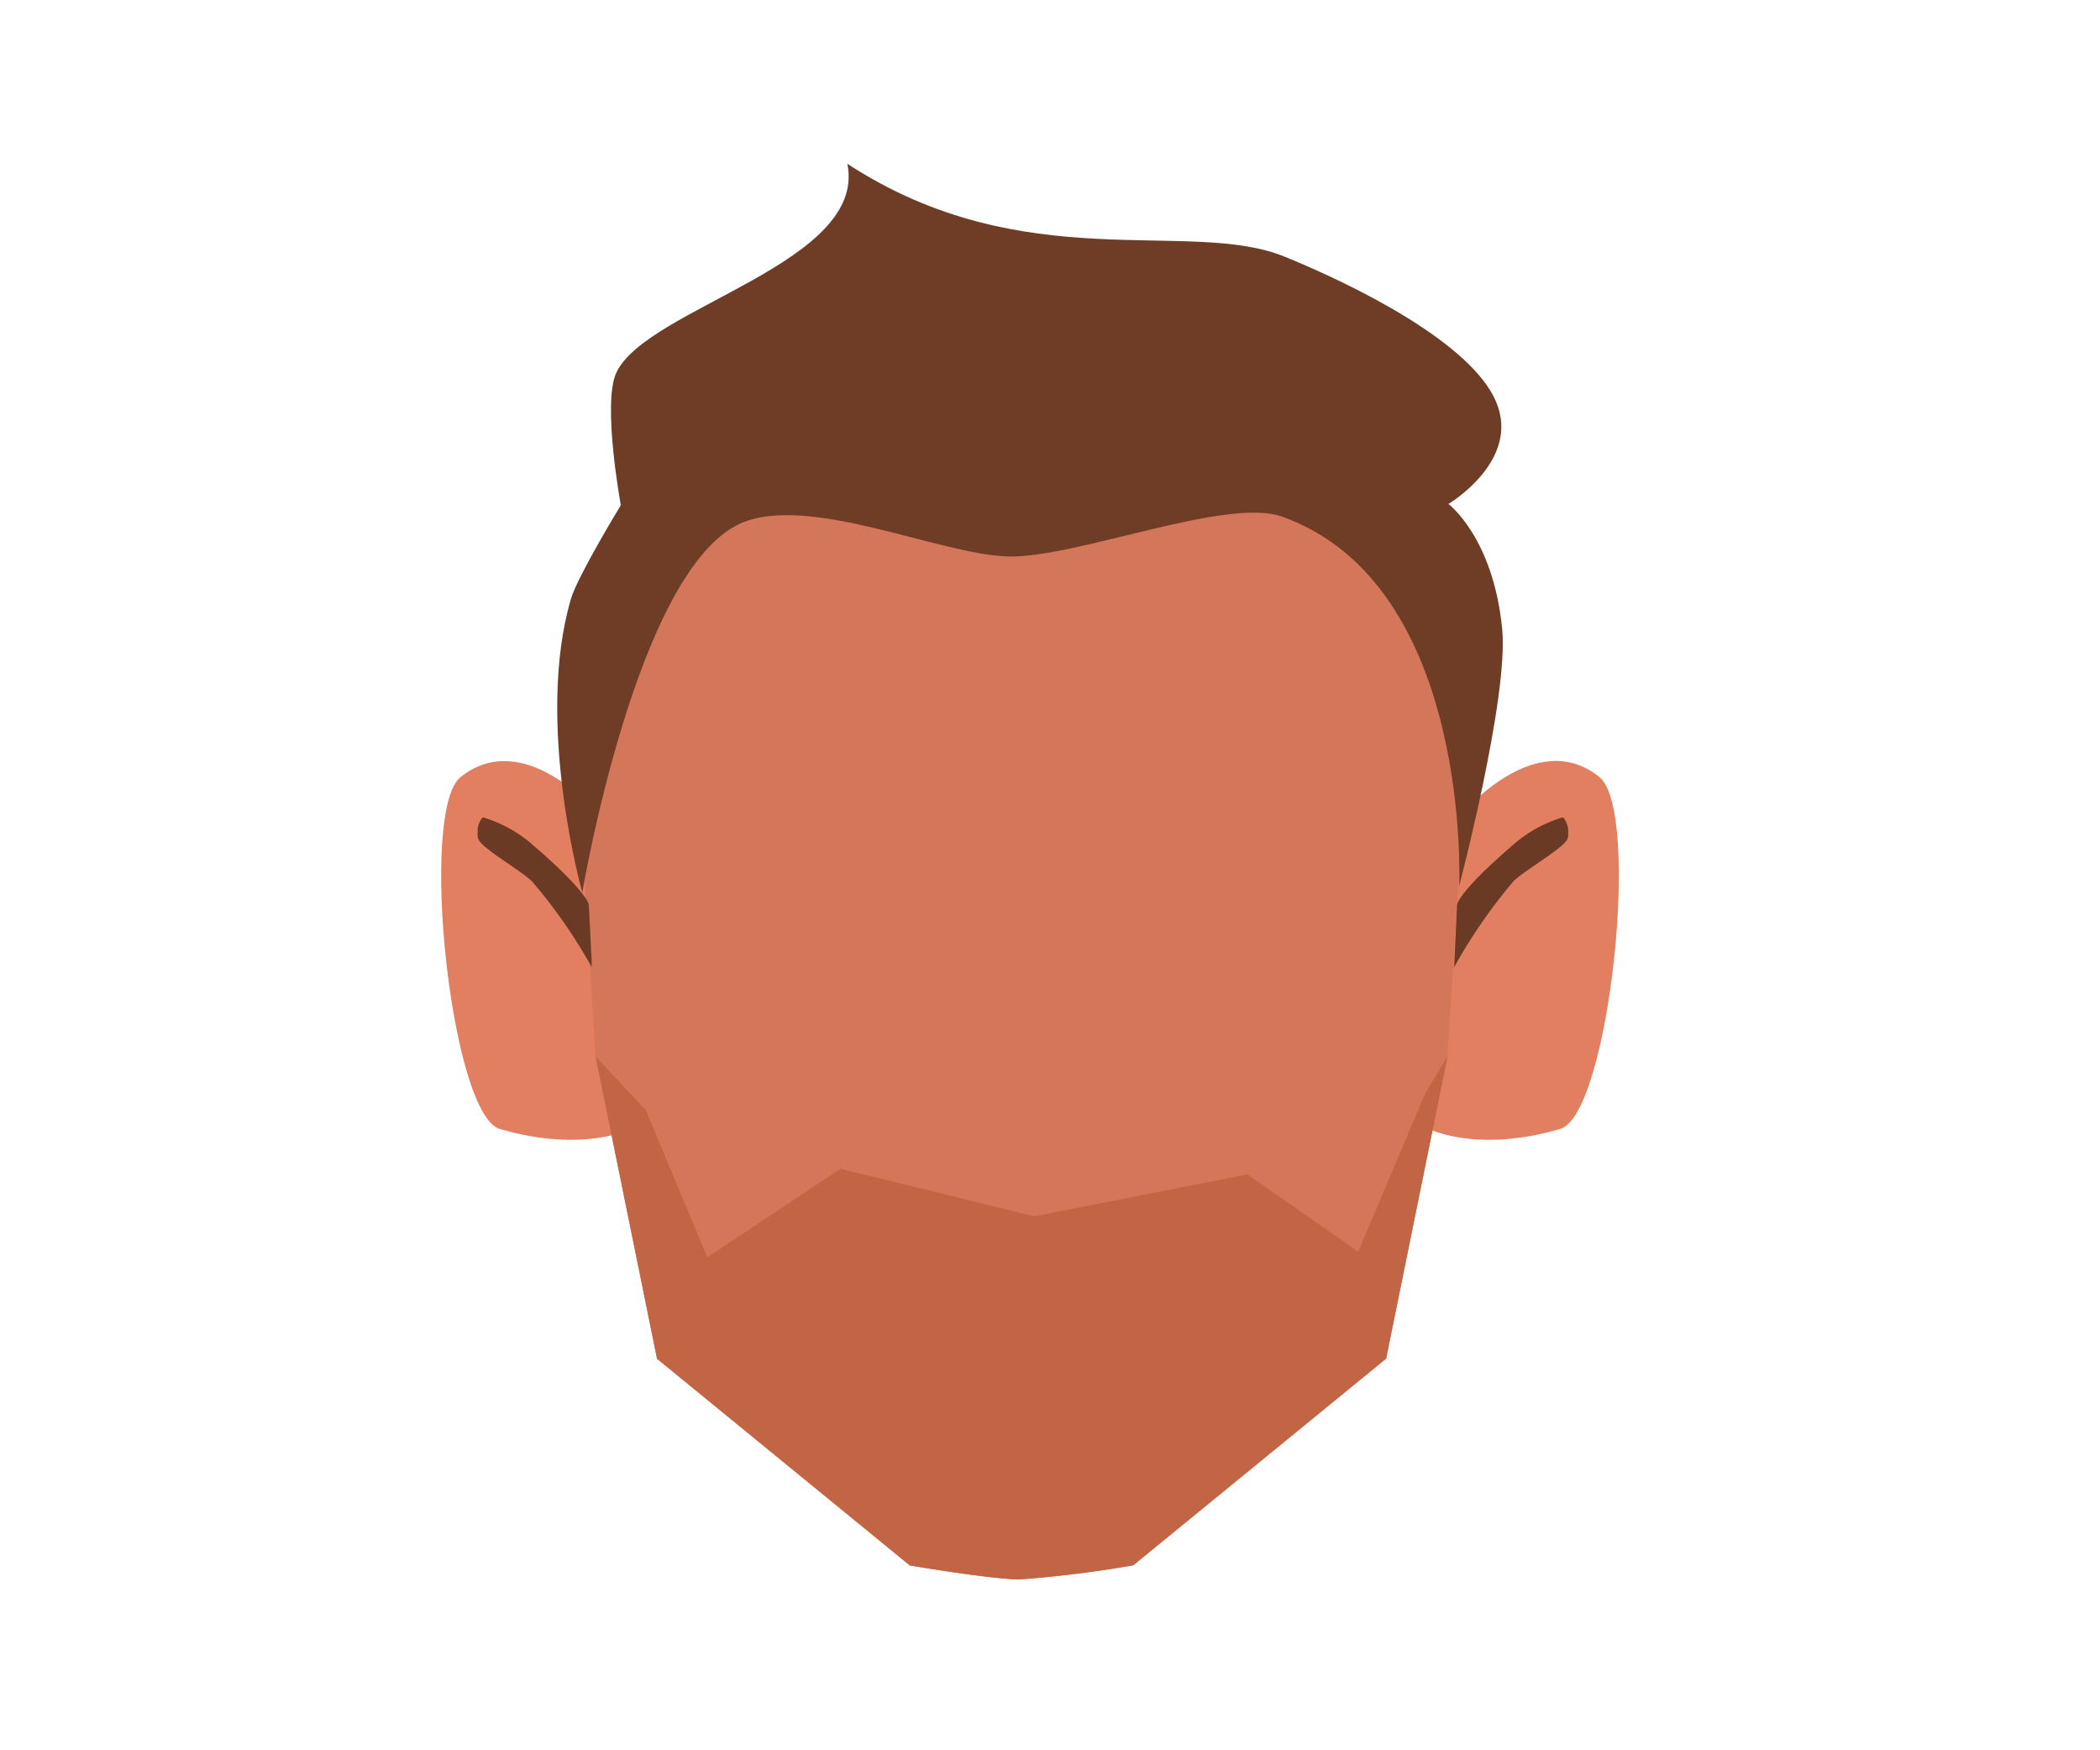 <svg xmlns="http://www.w3.org/2000/svg" xmlns:xlink="http://www.w3.org/1999/xlink" viewBox="0 0 188 156.67"><defs><style>.cls-1{fill:none;}.cls-2{clip-path:url(#clip-path);}.cls-3{fill:#e27f60;}.cls-4{clip-path:url(#clip-path-2);}.cls-5{fill:#d37659;}.cls-6{fill:#c16544;}.cls-7{clip-path:url(#clip-path-3);}.cls-8{fill:#6b3a25;}.cls-9{clip-path:url(#clip-path-4);}.cls-10{fill:#6f3c25;}</style><clipPath id="clip-path"><polygon class="cls-1" points="127.93 68.11 127.93 68.11 144.92 68.11 144.92 102.02 127.93 102.02 127.93 68.11"/></clipPath><clipPath id="clip-path-2"><polygon class="cls-1" points="56.49 68.11 56.49 68.11 39.5 68.11 39.5 102.02 56.49 102.02 56.49 68.11"/></clipPath><clipPath id="clip-path-3"><polygon class="cls-1" points="130.18 73.18 130.18 73.18 140.39 73.18 140.39 86.61 130.18 86.61 130.18 73.18"/></clipPath><clipPath id="clip-path-4"><polygon class="cls-1" points="52.97 73.18 52.97 73.18 42.76 73.18 42.76 86.61 52.97 86.61 52.97 73.18"/></clipPath></defs><g id="Calque_7" data-name="Calque 7"><g class="cls-2"><path class="cls-3" d="M127.93,101.05l3-28.25s6.56-7.83,12.25-3.25c3.78,3,.87,30.23-3.5,31.5C132.2,103.24,127.93,101.05,127.93,101.05Z"/></g><g class="cls-4"><path class="cls-3" d="M56.49,101.05l-3-28.25S46.93,65,41.24,69.55c-3.78,3-.87,30.23,3.5,31.5C52.22,103.24,56.49,101.05,56.49,101.05Z"/></g><path class="cls-5" d="M91.32,141.37c-2.55,0-9.87-1.25-9.87-1.25l-22.63-18.5-5.5-27.05-1.5-24.19V64A38.91,38.91,0,0,1,90.74,25.12h1.43A38.92,38.92,0,0,1,131.09,64v6.34l-1.5,24.19-5.5,27.05-22.64,18.5A101.62,101.62,0,0,1,91.32,141.37Z"/><path class="cls-6" d="M91.32,141.37c-2.55,0-9.87-1.25-9.87-1.25l-22.63-18.5-5.5-27.05,4.5,4.81,5.5,13.16,11.92-7.92,17.35,4.25,19.08-3.75,9.92,6.92,6-14.16,2-3.31-5.5,27.05-22.64,18.5A101.62,101.62,0,0,1,91.32,141.37Z"/><g class="cls-7"><path class="cls-8" d="M130.44,81c0-.24.63-1.58,4.76-5.15a12,12,0,0,1,4.74-2.7,2.17,2.17,0,0,1,.42,1.82c-.11.82-3.72,2.81-4.84,3.88a47.09,47.09,0,0,0-5.34,7.73Z"/></g><g class="cls-9"><path class="cls-8" d="M52.71,81c0-.24-.63-1.58-4.76-5.15a12.05,12.05,0,0,0-4.74-2.7A2.17,2.17,0,0,0,42.79,75c.11.82,3.71,2.81,4.83,3.88A47.09,47.09,0,0,1,53,86.61Z"/></g><path class="cls-10" d="M52.13,79.89s4.81-28.7,14.08-33c6.05-2.79,18,2.8,24.1,2.92s19.5-5.34,24.46-3.57c17.06,6.07,15.86,33.06,15.86,33.06s4.45-16.9,3.85-23c-.8-8.2-4.81-11.19-4.81-11.19s6.5-3.85,4.27-9.14S121.27,25.53,115.07,23c-8.57-3.55-23.37,2-39.21-8.34,1.81,8.93-18,12.87-20.69,18.71-1.27,2.79.41,11.85.41,11.85s-3.86,6.33-4.46,8.36C47.84,64.69,52.13,79.89,52.13,79.89Z"/></g></svg>